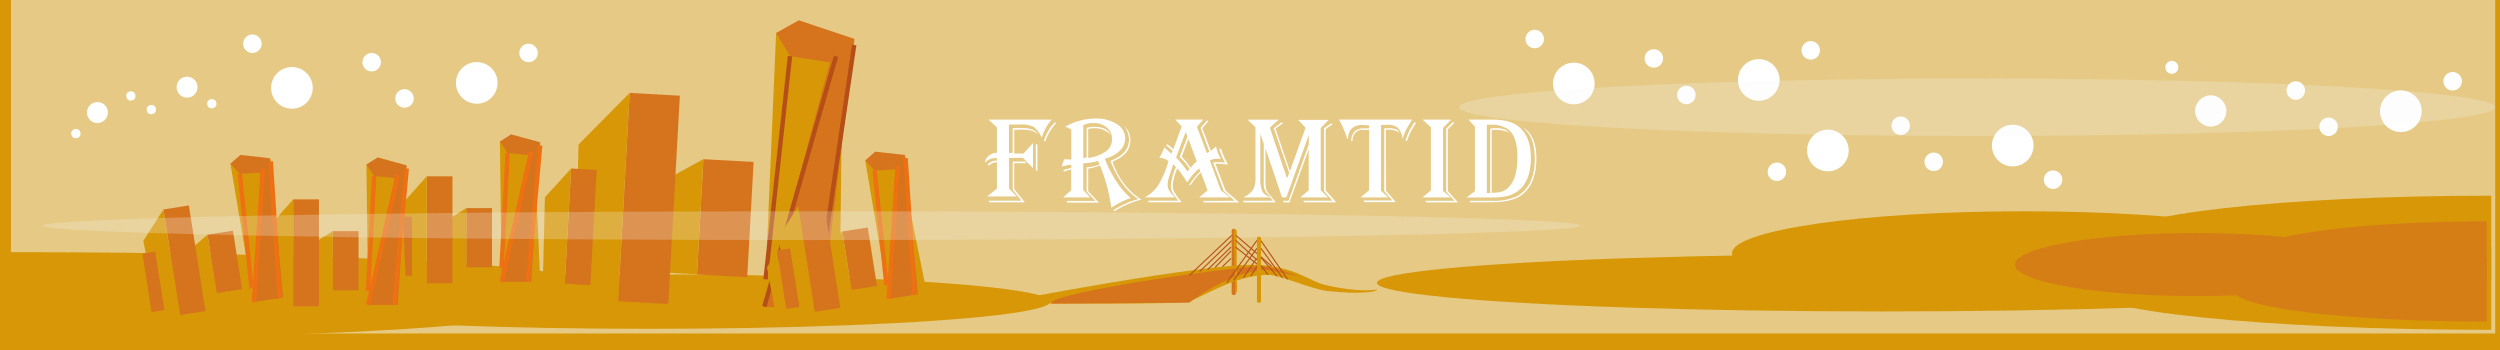 <svg id="Layer_2" data-name="Layer 2" xmlns="http://www.w3.org/2000/svg" viewBox="0 0 570 79.81"><defs><style>.cls-1{fill:#d79706;}.cls-2{fill:#e5c984;}.cls-3{fill:#fff;}.cls-4{fill:#f8f7f7;opacity:0.24;isolation:isolate;}.cls-5{fill:#d5741d;}.cls-6,.cls-7,.cls-8{fill:none;stroke-miterlimit:10;}.cls-6,.cls-8{stroke:#b54f17;}.cls-7{stroke:#ed7013;}.cls-8{stroke-width:0.25px;}.cls-9{opacity:0.7;}</style></defs><title>framtidheader2</title><rect class="cls-1" width="570" height="79.81"/><rect class="cls-2" x="2.5" width="566.41" height="76.03"/><path class="cls-1" d="M566.47,75.2c-51.41,0-93.09-4.3-93.09-9.6S515.06,56,566.47,56" transform="translate(1.53)"/><ellipse class="cls-1" cx="461.44" cy="57.77" rx="66.56" ry="9.6"/><path class="cls-1" d="M566.47,63.82c-47.38,0-85.79-4.3-85.79-9.6s38.41-9.6,85.79-9.6" transform="translate(1.53)"/><circle class="cls-3" cx="547.39" cy="25.36" r="4.75"/><circle class="cls-3" cx="504.05" cy="25.3" r="3.56"/><circle class="cls-3" cx="523.44" cy="20.64" r="2.11"/><circle class="cls-3" cx="530.92" cy="28.9" r="2.11"/><circle class="cls-3" cx="559.2" cy="18.53" r="2.11"/><circle class="cls-3" cx="495.18" cy="15.35" r="1.48"/><ellipse class="cls-1" cx="429.39" cy="64.49" rx="115.44" ry="6.52"/><path class="cls-3" d="M223.88,27.27h14.35A17.35,17.35,0,0,0,237,29a18.34,18.34,0,0,0-.93,2.09l-0.11.28a5.84,5.84,0,0,0-1.8-2.43,6,6,0,0,0-3-.55h-2.64v6.47h0.84V29.2h2.23q2.82,0,3.53,1.47a3.53,3.53,0,0,0-1.47-.88,9.69,9.69,0,0,0-2.45-.23q-0.59,0-1.48.07V35h2.09L234,32.63v5.7L231.71,36h-3.17v7l1.77,1.8h-6.79l2.25-1.8v-6a2.56,2.56,0,0,0-1.87.8l-0.26-.29a2.74,2.74,0,0,1,2.13-.89V36.06h-0.41a2.89,2.89,0,0,0-2.23,1l-0.1-.22a2.86,2.86,0,0,1,2.74-2V29.06Zm8.66,9.94h-2.83v5.92l2.43,3h-8l-0.35-.37h7.58l-2-2.47V36.83h2.78ZM235,33v6l-0.36-.21v-6Zm4.27-4.92a11.3,11.3,0,0,0-2.49,4.23l-0.29-.19A9.54,9.54,0,0,1,239,27.88Z" transform="translate(1.53)"/><path class="cls-3" d="M241.28,28.93a13.86,13.86,0,0,1,7-1.9,8.52,8.52,0,0,1,4.83,1.27,3.78,3.78,0,0,1,1.9,3.24,3.9,3.9,0,0,1-1.24,2.84,7.27,7.27,0,0,1-3.4,1.79A24.55,24.55,0,0,0,253,41.33a16.6,16.6,0,0,0,3.28,3.82l-0.21.07a18.21,18.21,0,0,0-4,2l-0.21.14-0.07-.44a39.76,39.76,0,0,0-2.48-9.07l-0.06-.14a10.09,10.09,0,0,1-2.56.71h-0.11v5.17l2.43,2.6h-7.15l-0.22-.37h6.58l-2-2.13V38.12h0.29a9.24,9.24,0,0,0,2.64-.62l-0.1-.21-0.14-.4-0.07-.17a24.51,24.51,0,0,1-3.24.54h-0.15v6.07L247,45H240.9l1.8-1.65V38.68h-0.12a14.17,14.17,0,0,0-1.45.4H241l-0.12-.28a8.05,8.05,0,0,1,1-.32l0.73-.18h0.11V37.58a7.43,7.43,0,0,0-2,.36l-0.15,0a6.61,6.61,0,0,1,.28-0.9s0.08-.24.19-0.62V36.35h1a5.41,5.41,0,0,0,.69,0v-6.8a8.27,8.27,0,0,0-1.31-.65Zm4.18-.36V36a4,4,0,0,0,.76-0.07v-6.8a7,7,0,0,1,1.83-.21q2.7,0,3.66,1.77a7.4,7.4,0,0,0-1.8-1.14,5,5,0,0,0-1.85-.31,5.9,5.9,0,0,0-1.48.17V36h0.15a9,9,0,0,0,4-1.57A3.42,3.42,0,0,0,252,31.6a3.18,3.18,0,0,0-1.19-2.54,4.49,4.49,0,0,0-3-1,5.08,5.08,0,0,0-2.43.51h0Zm6.68,8.3a16.56,16.56,0,0,0,3.08,5.57,14.6,14.6,0,0,0,3.5,3.06,21.85,21.85,0,0,0-6,2.57l-0.12.08-0.28-.22A19.7,19.7,0,0,1,258,45.39q-4-2.66-6.26-8.49l-0.08-.24q4.23-1.6,4.23-4.9a5.37,5.37,0,0,0-1.09-3A4.18,4.18,0,0,1,256.2,32q0,3.22-4.1,4.86h0Z" transform="translate(1.53)"/><path class="cls-3" d="M272.81,27.27l-1.44,1.63,2.27,6,0.55-.3-2-5.45,1.47-1.69L274,27.61l-1.4,1.62,1.94,5.16,0.19-.15,0.46-.39a3.94,3.94,0,0,0,.53-0.47,9.59,9.59,0,0,0,1.11,2.82h-0.58a3.48,3.48,0,0,0-1.92.41l2.5,6.79,2.07,1.6h-7l1.91-1.6-1.55-4.07a15.32,15.32,0,0,0-2.34,2.92l-0.32-.08a17.61,17.61,0,0,1,2.43-3l0.11-.14-0.26-.61a12.31,12.31,0,0,0-2.72,3.18l-0.25-.4q-0.72-1.15-1.84-2.61l-0.14-.17a10,10,0,0,0-1.06,3.84,3.3,3.3,0,0,0,.3,1.47,13.58,13.58,0,0,0,1.43,2l0.3,0.39h-7.47l-0.28-.37h7l-0.24-.29a9,9,0,0,1-1.2-1.72,3.42,3.42,0,0,1-.28-1.45,12.42,12.42,0,0,1,1.15-4.2L266,37.45q-0.18.44-.46,1.3l-0.46,1.41A6.28,6.28,0,0,0,264.7,42a2.8,2.8,0,0,0,.26,1.29,6.87,6.87,0,0,0,1.11,1.4L266.32,45h-6.91a8.24,8.24,0,0,0,3.13-2.75,21.82,21.82,0,0,0,2.29-5.34l0.06-.19a3.79,3.79,0,0,0-2.12-.76,9.92,9.92,0,0,0,1.18-2.37l0.24,0.22,0.62,0.58a7,7,0,0,0,.76.62l0.25-.61-0.17-.14q-0.69-.61-1.16-1l-0.12-.1,0.22-.3A10.66,10.66,0,0,1,266,34l1.88-5.17-1.47-1.58h6.38Zm-4,2.83-2.2,5.81A19.3,19.3,0,0,1,268.42,38l0.64,0.88,0.14,0.18,0.14-.15,0.19-.23,0.15-.18a14.4,14.4,0,0,0-2.25-2.7l1.77-4.67Zm0.62,1.6-1.52,4,0.14,0.17,0.57,0.64a13.87,13.87,0,0,1,1.16,1.55l0.14,0.21a12.28,12.28,0,0,1,1.41-1.48Zm7.51,2.36a14.91,14.91,0,0,0,1.52,3.42h-0.35l-1.12-.1q-0.76-.07-1.11-0.07h-0.3l2.31,6.13L281,46.16h-8l-0.26-.37H280l-2.49-2.2-2.46-6.51a4.22,4.22,0,0,1,1.08-.12,12.38,12.38,0,0,1,1.66.13l-0.17-.3a12,12,0,0,1-1.19-3Z" transform="translate(1.53)"/><path class="cls-3" d="M301.48,27.27l-1.89,1.92v14.2l1.7,1.62h-6.36l1.92-1.62V34.08l-4.38,12.06h-1.33L291,45.77h1.25l4.62-12.86V30.79L291.76,45h-1L287,33.83v7.32a7.69,7.69,0,0,0,.19,2.07,3.61,3.61,0,0,0,.91,1.34l1.24,1.58h-7.23l-0.25-.37h6.79L288.11,45h-6.17l0.29-.15a5.07,5.07,0,0,0,2-1.71,5.76,5.76,0,0,0,.49-2.73V29l-1.83-1.71H290l-2,1.81,3.91,11.57,0.5-1.2-3.54-10.26,1.81-1.34L291,28.09l-1.73,1.24L292.57,39l3.57-9.86-1.69-1.81h7Zm-15.65,3.28v9.93a7.72,7.72,0,0,0,.44,3.14,2.7,2.7,0,0,0,1.8,1.25L288,44.66A3.09,3.09,0,0,1,286.6,42v-9.2Zm16.45-2.22-1.56,1.12V43.39l2.41,2.74h-7.34l-0.19-.37h6.68l-1.92-2.17V29.23L302,28.11Z" transform="translate(1.53)"/><path class="cls-3" d="M320.41,27.27l-0.17.32-1,1.65a12.23,12.23,0,0,0-.9,2.21v0.07l-0.14-.1V31.24a4.08,4.08,0,0,0-1.14-2.18,3.52,3.52,0,0,0-2.26-.61q-0.62,0-1.24.06h-0.22v15L315,45h-6.32l1.94-1.62V29.63h-1a2.29,2.29,0,0,0-2.74,2.53h-0.36a3.46,3.46,0,0,1,.84-2.25,3.27,3.27,0,0,1,2.26-.64h1V28.59a11.41,11.41,0,0,0-1.34-.08,3.73,3.73,0,0,0-2.57.73,3.46,3.46,0,0,0-.87,2.45h-0.17a25.7,25.7,0,0,0-1.84-4.29l-0.08-.14h16.65Zm-2.82,3a4.47,4.47,0,0,0-2.49-.69,5.45,5.45,0,0,0-.66,0l0.06,13.9,2.2,2.6h-7.07l-0.32-.37h6.62l-1.85-2.12V29.24h0.75a5.91,5.91,0,0,1,1.9.21,1.59,1.59,0,0,1,.85.88V30.27Zm3.69-2.16a15.89,15.89,0,0,0-2,4l0,0.14-0.3-.26V31.87a13.52,13.52,0,0,1,2-4l0.07-.08Z" transform="translate(1.53)"/><path class="cls-3" d="M322.79,27.27h6.55l-1.85,1.88v14.4L329.23,45h-6.44l1.92-1.59V29ZM330,28.06l-1.41,1.4V43.55l2.32,2.6h-7.19l-0.35-.37h6.72l-1.89-2.09V29.33l1.56-1.55Z" transform="translate(1.53)"/><path class="cls-3" d="M333.28,27.27h5.45q4,0,5.92,1.54,2.86,2.27,2.86,7.11,0,5-2.5,7.26a6.58,6.58,0,0,1-2.54,1.42,13.58,13.58,0,0,1-3.73.42h-5.88l1.89-1.45V28.87Zm0.44,18.88-0.21-.37h5.06a12.31,12.31,0,0,0,5.67-1q4.16-2.21,4.16-8.56,0-4.25-1.87-6.31L346,29.3l-0.17-.19q2.93,1.84,2.93,7,0,5.46-2.9,8-2.23,2-7.27,2h-4.85v0Zm3.75-17.71V44h0.76V29.33a8.77,8.77,0,0,1,1.31-.11,5.62,5.62,0,0,1,1.79.23,3.86,3.86,0,0,1,1.32.84,7.27,7.27,0,0,0-3.14-.69q-0.36,0-.94.06V43.94a8.19,8.19,0,0,0,2.35-.26,3.74,3.74,0,0,0,1.52-1q2-2,2-6.83t-2.17-6.4a6.72,6.72,0,0,0-4.16-1h-0.64Z" transform="translate(1.53)"/><circle class="cls-3" cx="108.7" cy="18.9" r="4.75"/><circle class="cls-3" cx="66.56" cy="20.04" r="4.75"/><circle class="cls-3" cx="84.74" cy="14.18" r="2.11"/><circle class="cls-3" cx="92.23" cy="22.44" r="2.11"/><circle class="cls-3" cx="120.51" cy="12.07" r="2.11"/><circle class="cls-3" cx="57.55" cy="9.97" r="2.11"/><circle class="cls-3" cx="399.47" cy="18.23" r="4.75" transform="translate(379.7 417.55) rotate(-89.56)"/><circle class="cls-3" cx="357.31" cy="19.04" r="4.75" transform="translate(337.05 376.19) rotate(-89.56)"/><circle class="cls-3" cx="375.54" cy="13.33" r="2.11" transform="translate(360.86 388.75) rotate(-89.56)"/><circle class="cls-3" cx="382.96" cy="21.64" r="2.11" transform="translate(359.91 404.43) rotate(-89.56)"/><circle class="cls-3" cx="411.32" cy="11.48" r="2.11" transform="translate(398.21 422.7) rotate(-89.56)"/><circle class="cls-3" cx="348.39" cy="8.9" r="2.11" transform="translate(338.34 357.21) rotate(-89.56)"/><circle class="cls-3" cx="20.68" cy="25.66" r="2.39" transform="translate(-4.16 5.9) rotate(-14.29)"/><circle class="cls-3" cx="41.12" cy="19.87" r="2.39" transform="translate(-2.1 10.77) rotate(-14.29)"/><circle class="cls-3" cx="32.98" cy="24.99" r="1.06" transform="translate(-3.62 8.91) rotate(-14.29)"/><circle class="cls-3" cx="28.3" cy="21.88" r="1.06" transform="translate(-2.99 7.66) rotate(-14.29)"/><circle class="cls-3" cx="15.77" cy="30.46" r="1.06" transform="translate(-5.5 4.84) rotate(-14.29)"/><circle class="cls-3" cx="46.76" cy="23.66" r="1.06" transform="translate(-2.86 12.27) rotate(-14.29)"/><circle class="cls-3" cx="415.38" cy="32.28" r="4.75" transform="matrix(1, 0, 0, 1, 1.38, 2.03)"/><circle class="cls-3" cx="457.52" cy="30.95" r="4.75" transform="matrix(1, 0, 0, 1, 1.38, 2.24)"/><circle class="cls-3" cx="439.36" cy="36.89" r="2.11" transform="translate(1.35 2.15) rotate(-0.28)"/><circle class="cls-3" cx="431.84" cy="28.66" r="2.11" transform="translate(1.39 2.11) rotate(-0.28)"/><circle class="cls-3" cx="403.61" cy="39.17" r="2.11" transform="translate(1.34 1.97) rotate(-0.28)"/><circle class="cls-3" cx="466.57" cy="40.97" r="2.11" transform="translate(1.33 2.28) rotate(-0.28)"/><path class="cls-1" d="M0,57.49c70.66,0,127.95,2.78,127.95,6.21S70.67,69.91,0,69.91" transform="translate(1.53)"/><ellipse class="cls-1" cx="147.99" cy="68.76" rx="91.49" ry="6.21"/><path class="cls-1" d="M0,64.84c65.13,0,117.92,2.78,117.92,6.21S65.12,77.26,0,77.26" transform="translate(1.53)"/><ellipse class="cls-4" cx="450.78" cy="24.45" rx="118.13" ry="6.56"/><polygon class="cls-1" points="191.4 70.86 174.27 69.92 176.96 7.51 192.11 12.35 191.4 70.86"/><polygon class="cls-5" points="192.11 12.35 189.22 14.22 180.12 12.8 176.96 7.51 182.12 4.63 194.83 8.88 192.11 12.35"/><polygon class="cls-5" points="189.22 14.22 174.27 69.92 187.41 70.64 194.83 8.88 189.22 14.22"/><line class="cls-6" x1="180.12" y1="12.8" x2="174.54" y2="63.69"/><line class="cls-6" x1="194.76" y1="10.27" x2="185.87" y2="70.56"/><line class="cls-6" x1="190.61" y1="12.84" x2="174.27" y2="69.91"/><rect class="cls-5" x="150.68" y="44.02" width="26.32" height="11.46" transform="translate(106.64 210.59) rotate(-86.83)"/><polygon class="cls-1" points="149.01 42.53 160.37 36.28 158.92 62.56 149.13 62.02 149.01 42.53"/><rect class="cls-5" x="122.65" y="39.52" width="47.57" height="11.46" transform="translate(94.69 188.96) rotate(-86.83)"/><polygon class="cls-1" points="131.9 32.96 143.56 21.18 140.94 68.68 131.15 68.14 131.9 32.96"/><rect class="cls-5" x="117.72" y="48.8" width="26.32" height="5.84" transform="translate(73.53 179.54) rotate(-86.83)"/><polygon class="cls-1" points="124.24 44.97 130.22 38.43 128.77 64.7 123.77 64.43 124.24 44.97"/><polygon class="cls-1" points="123.17 64.26 114.38 64.26 113.98 32.26 121.88 34.3 123.17 64.26"/><polygon class="cls-5" points="121.88 34.3 120.45 35.34 115.75 34.87 113.98 32.26 116.55 30.64 123.17 32.45 121.88 34.3"/><polygon class="cls-5" points="120.45 35.34 114.38 64.26 121.12 64.26 123.17 32.45 120.45 35.34"/><line class="cls-7" x1="115.75" y1="34.87" x2="114.34" y2="61.07"/><line class="cls-7" x1="123.17" y1="33.16" x2="120.33" y2="64.26"/><line class="cls-7" x1="121.12" y1="34.6" x2="114.38" y2="64.26"/><rect class="cls-5" x="106.31" y="47.45" width="5.87" height="13.49"/><polygon class="cls-1" points="100.68 50.97 106.31 47.45 106.31 60.93 101.29 60.93 100.68 50.97"/><rect class="cls-5" x="97.29" y="40.2" width="5.87" height="24.38"/><polygon class="cls-1" points="91.65 46.56 97.29 40.2 97.29 64.57 92.26 64.57 91.65 46.56"/><rect class="cls-5" x="90.95" y="49.4" width="3" height="13.49"/><polygon class="cls-1" points="88.07 52.92 90.95 49.4 90.95 62.88 88.39 62.88 88.07 52.92"/><polygon class="cls-1" points="92.74 69.52 83.95 69.52 83.55 37.51 91.44 39.56 92.74 69.52"/><polygon class="cls-5" points="91.44 39.56 90.01 40.6 85.32 40.13 83.55 37.51 86.11 35.89 92.74 37.7 91.44 39.56"/><polygon class="cls-5" points="90.01 40.6 83.95 69.52 90.69 69.52 92.74 37.7 90.01 40.6"/><line class="cls-7" x1="85.32" y1="40.13" x2="83.91" y2="66.32"/><line class="cls-7" x1="92.74" y1="38.41" x2="89.9" y2="69.51"/><line class="cls-7" x1="90.69" y1="39.85" x2="83.95" y2="69.51"/><rect class="cls-5" x="75.88" y="52.7" width="5.87" height="13.49"/><polygon class="cls-1" points="70.24 56.22 75.88 52.7 75.88 66.19 70.86 66.19 70.24 56.22"/><rect class="cls-5" x="66.85" y="45.45" width="5.87" height="24.38"/><polygon class="cls-1" points="61.22 51.81 66.86 45.45 66.86 69.83 61.83 69.83 61.22 51.81"/><rect class="cls-5" x="60.52" y="54.65" width="3" height="13.49"/><polygon class="cls-1" points="57.64 58.17 60.51 54.65 60.51 68.14 57.95 68.14 57.64 58.17"/><polygon class="cls-1" points="66.56 67.51 57.88 68.87 52.53 37.32 60.64 38.12 66.56 67.51"/><polygon class="cls-5" points="60.64 38.12 59.39 39.37 54.68 39.63 52.53 37.32 54.81 35.32 61.63 36.09 60.64 38.12"/><polygon class="cls-5" points="59.39 39.37 57.88 68.87 64.54 67.83 61.63 36.09 59.39 39.37"/><line class="cls-7" x1="54.68" y1="39.63" x2="57.35" y2="65.73"/><line class="cls-7" x1="61.74" y1="36.79" x2="63.76" y2="67.95"/><line class="cls-7" x1="59.94" y1="38.52" x2="57.88" y2="68.87"/><rect class="cls-5" x="46.79" y="52.97" width="5.87" height="13.49" transform="translate(-7.13 8.43) rotate(-8.92)"/><polygon class="cls-1" points="42.28 57.86 47.31 53.51 49.4 66.84 44.44 67.62 42.28 57.86"/><rect class="cls-5" x="37.59" y="47.15" width="5.87" height="24.38" transform="translate(-7.18 7) rotate(-8.92)"/><polygon class="cls-1" points="32.68 54.91 37.26 47.75 41.05 71.83 36.08 72.61 32.68 54.91"/><rect class="cls-5" x="31.93" y="57.51" width="3" height="13.49" transform="translate(-8.03 5.96) rotate(-8.92)"/><polygon class="cls-1" points="30.13 61.74 32.43 57.82 34.52 71.15 31.99 71.54 30.13 61.74"/><polygon class="cls-1" points="211.31 66.77 202.62 68.13 197.27 36.58 205.38 37.38 211.31 66.77"/><polygon class="cls-5" points="205.38 37.38 204.13 38.62 199.42 38.89 197.27 36.58 199.55 34.58 206.37 35.34 205.38 37.38"/><polygon class="cls-5" points="204.13 38.62 202.62 68.13 209.28 67.09 206.37 35.34 204.13 38.62"/><line class="cls-7" x1="199.42" y1="38.89" x2="202.09" y2="64.98"/><line class="cls-7" x1="206.48" y1="36.05" x2="208.5" y2="67.21"/><line class="cls-7" x1="204.68" y1="37.78" x2="202.62" y2="68.13"/><rect class="cls-5" x="191.53" y="52.23" width="5.87" height="13.49" transform="translate(-5.26 30.87) rotate(-8.92)"/><polygon class="cls-1" points="187.02 57.12 192.05 52.77 194.14 66.1 189.18 66.88 187.02 57.12"/><rect class="cls-5" x="182.34" y="46.4" width="5.87" height="24.38" transform="translate(-5.31 29.44) rotate(-8.92)"/><polygon class="cls-1" points="177.42 54.17 182 47.01 185.78 71.09 180.82 71.87 177.42 54.17"/><rect class="cls-5" x="176.68" y="56.77" width="3" height="13.49" transform="translate(-6.16 28.4) rotate(-8.92)"/><polygon class="cls-1" points="174.87 61 177.17 57.08 179.26 70.41 176.73 70.8 174.87 61"/><ellipse class="cls-4" cx="185.11" cy="51.45" rx="175.29" ry="3.28"/><rect class="cls-5" x="280.82" y="52.18" width="0.91" height="15.08" rx="0.38" ry="0.38"/><path class="cls-1" d="M312.42,66c0.08,0.54-3.73,1.17-11.13.37-4-.43-10.84-3.7-13.7-3.7-7.28,0-14.39,4.75-18,6.06-2,.71-31.28.5-43,0.28-0.55,0,47.47-9.2,58.7-8.61,8.49,0.45,11.69,3.67,15.08,4.5C308.48,66.86,312.42,66,312.42,66Z" transform="translate(1.53)"/><path class="cls-5" d="M294.57,63c-2.19-.9-7.28-2.52-9.27-2.34-17,1.54-49.54,6.89-47,8.58L269.63,69c3-2.31,10.9-7.45,18-7.45" transform="translate(1.53)"/><path class="cls-1" d="M279.74,52.18L280,52.25a0.54,0.54,0,0,1,.45.48V64.09c0,0.17.49,3.28-.75,3.18h0.45" transform="translate(1.53)"/><line class="cls-8" x1="280.82" y1="53.68" x2="271.16" y2="62.8"/><line class="cls-8" x1="280.82" y1="54.88" x2="273.51" y2="61.92"/><line class="cls-8" x1="280.67" y1="56.34" x2="275.31" y2="61.51"/><line class="cls-8" x1="280.67" y1="57.23" x2="277.03" y2="60.99"/><line class="cls-8" x1="280.67" y1="58.92" x2="278.7" y2="60.81"/><line class="cls-8" x1="281.81" y1="53.68" x2="289.94" y2="60.69"/><line class="cls-8" x1="281.72" y1="54.8" x2="286.59" y2="59.28"/><polyline class="cls-8" points="281.72 56.34 286.83 60.38 285.17 62.97"/><line class="cls-8" x1="286.59" y1="54.8" x2="279.68" y2="64.49"/><line class="cls-8" x1="286.59" y1="56.61" x2="281.27" y2="63.93"/><line class="cls-8" x1="286.51" y1="58.92" x2="283.51" y2="63.3"/><line class="cls-8" x1="287.49" y1="54.88" x2="293.57" y2="63.68"/><line class="cls-8" x1="287.49" y1="56.61" x2="292.37" y2="63.3"/><line class="cls-8" x1="287.49" y1="58.69" x2="291.17" y2="62.97"/><line class="cls-8" x1="287.49" y1="60.49" x2="289.12" y2="62.65"/><rect class="cls-1" x="286.59" y="53.96" width="0.91" height="15.08" rx="0.38" ry="0.38"/><g class="cls-9"><path class="cls-5" d="M565.47,73.33c-32,0-57.84-3.22-57.84-7.19s25.9-7.19,57.84-7.19" transform="translate(1.53)"/><ellipse class="cls-5" cx="500.78" cy="60.32" rx="41.36" ry="7.19"/><path class="cls-5" d="M565.47,64.84c-29.44,0-53.31-3.22-53.31-7.19s23.87-7.19,53.31-7.19" transform="translate(1.53)"/></g></svg>